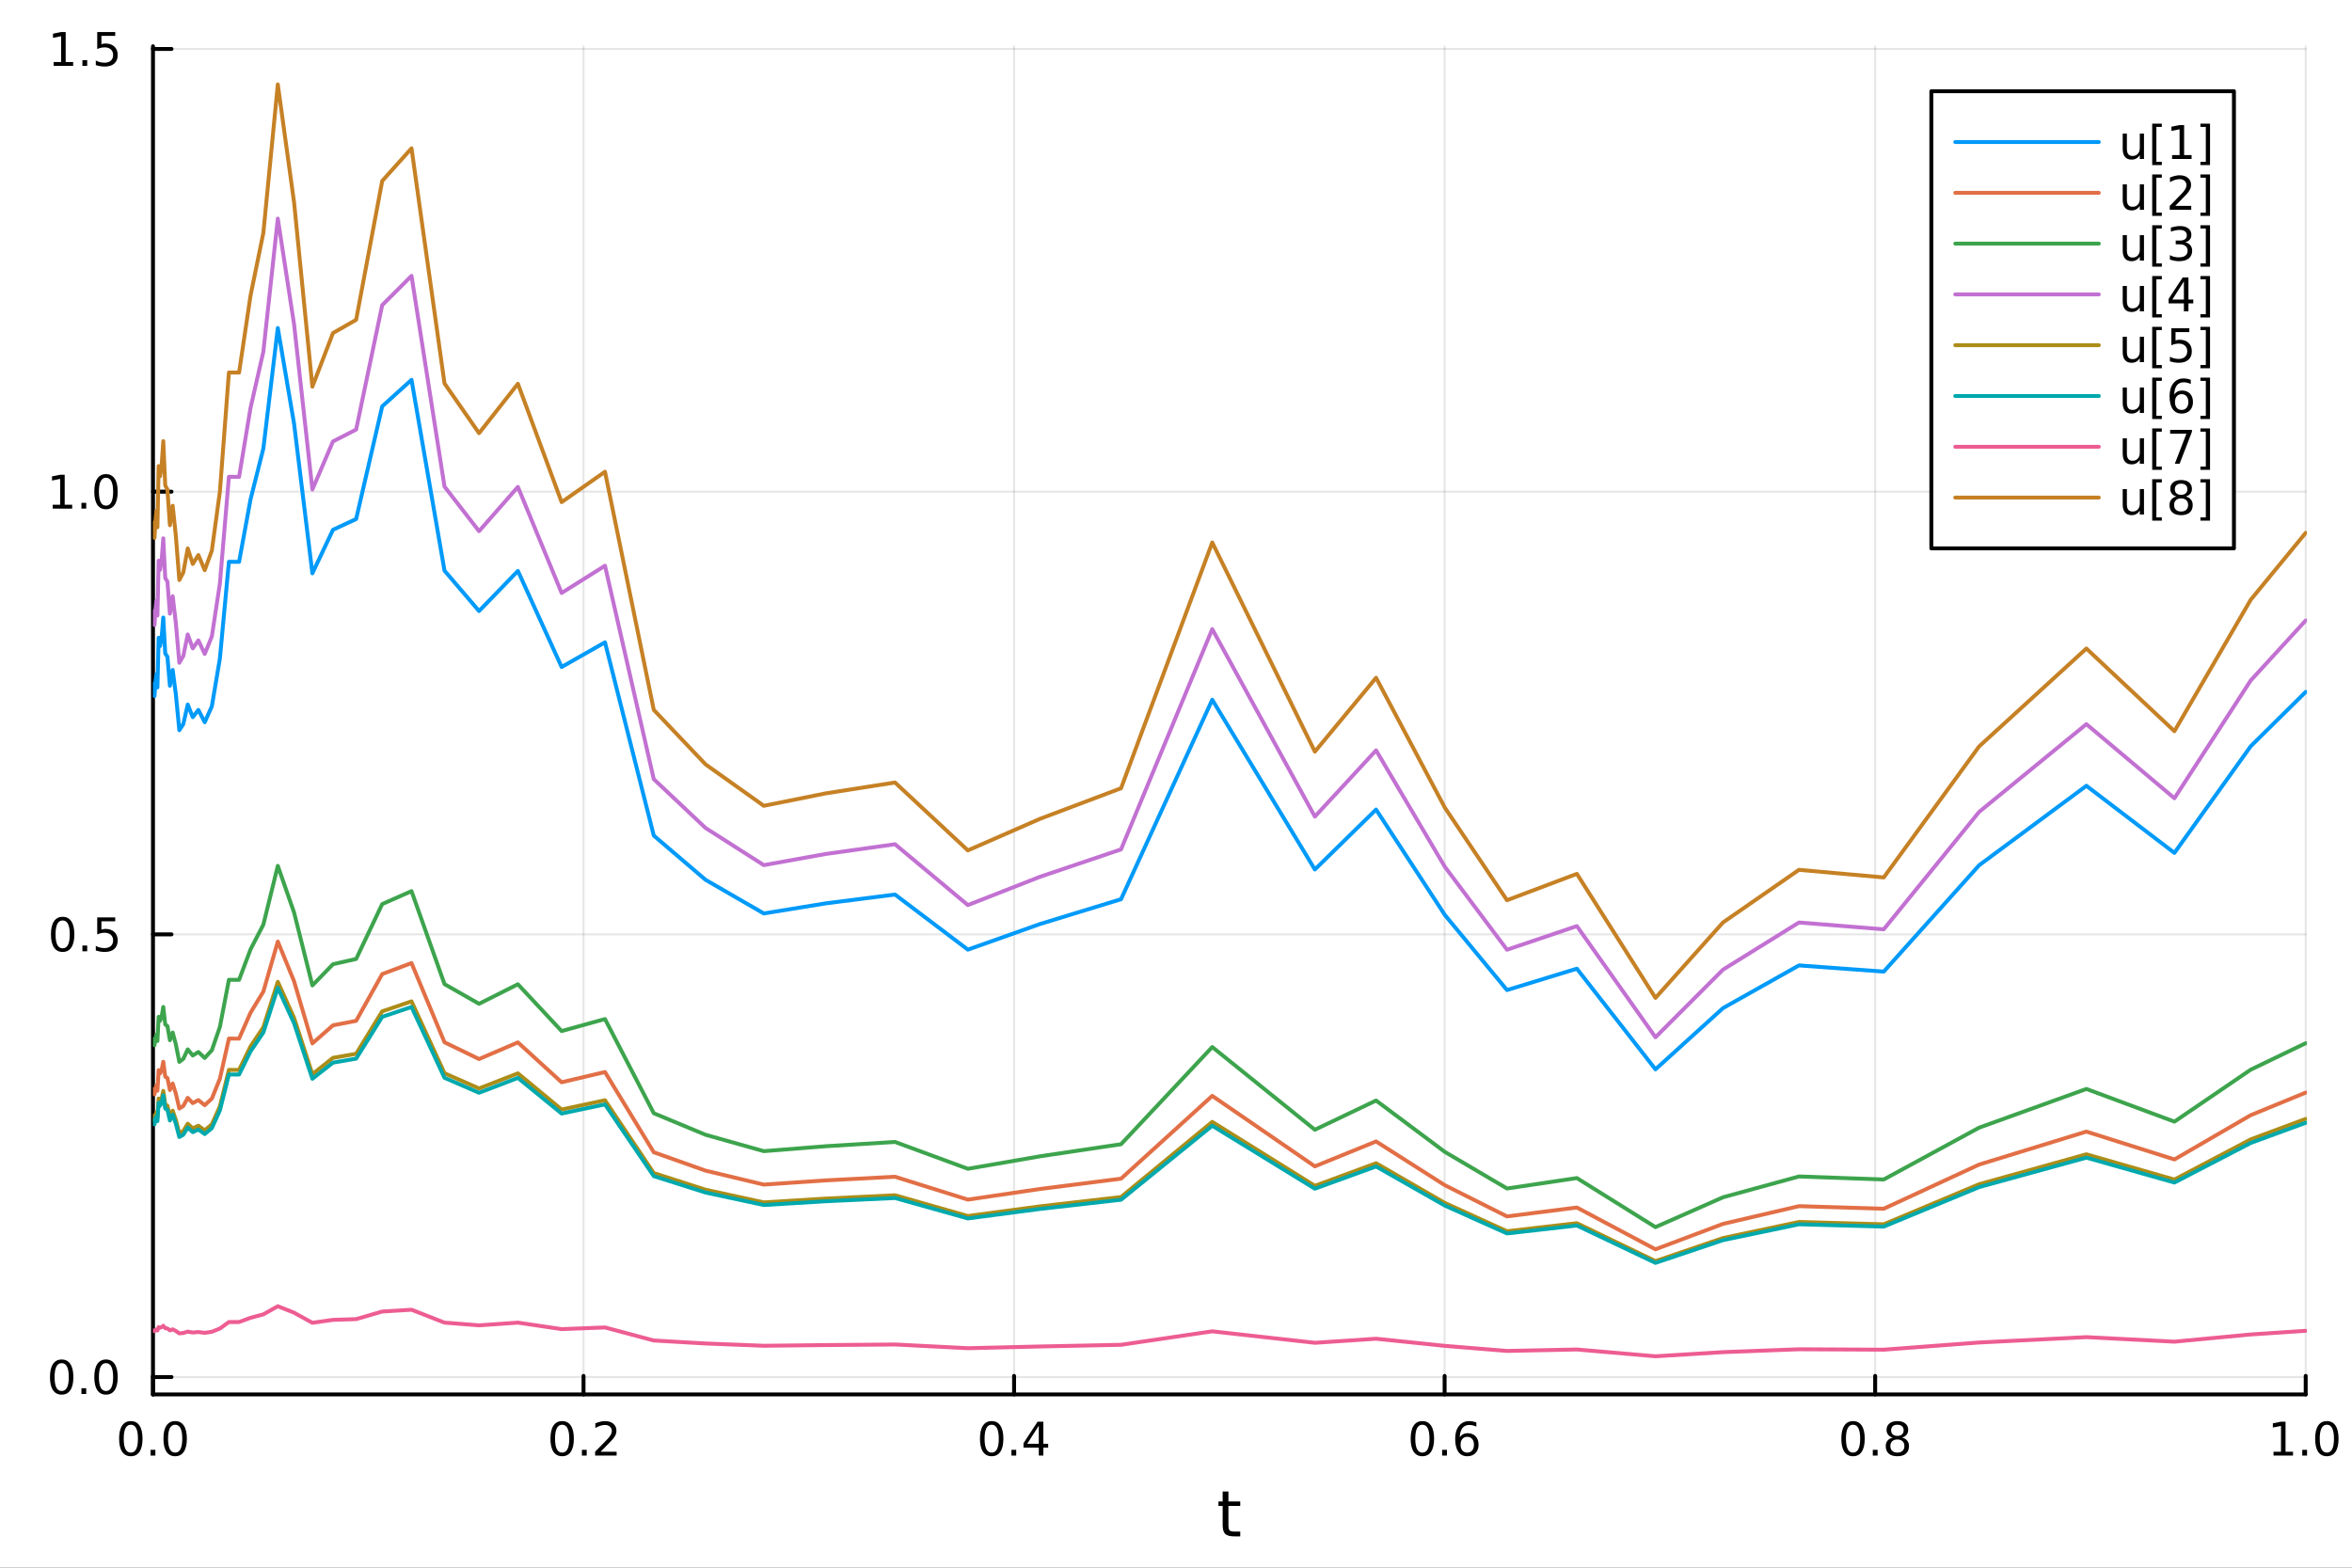 <?xml version="1.0" encoding="utf-8"?>
<svg xmlns="http://www.w3.org/2000/svg" xmlns:xlink="http://www.w3.org/1999/xlink" width="600" height="400" viewBox="0 0 2400 1600">
<rect x="0" y="0" width="2400" height="1600" fill="#333333" stroke="none"/>
<defs>
  <clipPath id="clip270">
    <rect x="0" y="0" width="2400" height="1600"/>
  </clipPath>
</defs>
<path clip-path="url(#clip270)" d="M0 1600 L2400 1600 L2400 0 L0 0  Z" fill="#ffffff" fill-rule="evenodd" fill-opacity="1"/>
<defs>
  <clipPath id="clip271">
    <rect x="480" y="0" width="1681" height="1600"/>
  </clipPath>
</defs>
<path clip-path="url(#clip270)" d="M156.112 1423.18 L2352.76 1423.18 L2352.76 47.244 L156.112 47.244  Z" fill="#ffffff" fill-rule="evenodd" fill-opacity="1"/>
<defs>
  <clipPath id="clip272">
    <rect x="156" y="47" width="2198" height="1377"/>
  </clipPath>
</defs>
<polyline clip-path="url(#clip272)" style="stroke:#000000; stroke-linecap:round; stroke-linejoin:round; stroke-width:2; stroke-opacity:0.1; fill:none" points="156.112,1423.18 156.112,47.244 "/>
<polyline clip-path="url(#clip272)" style="stroke:#000000; stroke-linecap:round; stroke-linejoin:round; stroke-width:2; stroke-opacity:0.1; fill:none" points="595.441,1423.18 595.441,47.244 "/>
<polyline clip-path="url(#clip272)" style="stroke:#000000; stroke-linecap:round; stroke-linejoin:round; stroke-width:2; stroke-opacity:0.1; fill:none" points="1034.77,1423.18 1034.77,47.244 "/>
<polyline clip-path="url(#clip272)" style="stroke:#000000; stroke-linecap:round; stroke-linejoin:round; stroke-width:2; stroke-opacity:0.1; fill:none" points="1474.1,1423.18 1474.1,47.244 "/>
<polyline clip-path="url(#clip272)" style="stroke:#000000; stroke-linecap:round; stroke-linejoin:round; stroke-width:2; stroke-opacity:0.1; fill:none" points="1913.43,1423.18 1913.43,47.244 "/>
<polyline clip-path="url(#clip272)" style="stroke:#000000; stroke-linecap:round; stroke-linejoin:round; stroke-width:2; stroke-opacity:0.1; fill:none" points="2352.76,1423.18 2352.76,47.244 "/>
<polyline clip-path="url(#clip272)" style="stroke:#000000; stroke-linecap:round; stroke-linejoin:round; stroke-width:2; stroke-opacity:0.1; fill:none" points="156.112,1405.44 2352.76,1405.44 "/>
<polyline clip-path="url(#clip272)" style="stroke:#000000; stroke-linecap:round; stroke-linejoin:round; stroke-width:2; stroke-opacity:0.1; fill:none" points="156.112,953.617 2352.76,953.617 "/>
<polyline clip-path="url(#clip272)" style="stroke:#000000; stroke-linecap:round; stroke-linejoin:round; stroke-width:2; stroke-opacity:0.1; fill:none" points="156.112,501.795 2352.76,501.795 "/>
<polyline clip-path="url(#clip272)" style="stroke:#000000; stroke-linecap:round; stroke-linejoin:round; stroke-width:2; stroke-opacity:0.1; fill:none" points="156.112,49.973 2352.76,49.973 "/>
<polyline clip-path="url(#clip270)" style="stroke:#000000; stroke-linecap:round; stroke-linejoin:round; stroke-width:4; stroke-opacity:1; fill:none" points="156.112,1423.18 2352.76,1423.18 "/>
<polyline clip-path="url(#clip270)" style="stroke:#000000; stroke-linecap:round; stroke-linejoin:round; stroke-width:4; stroke-opacity:1; fill:none" points="156.112,1423.18 156.112,1404.28 "/>
<polyline clip-path="url(#clip270)" style="stroke:#000000; stroke-linecap:round; stroke-linejoin:round; stroke-width:4; stroke-opacity:1; fill:none" points="595.441,1423.18 595.441,1404.28 "/>
<polyline clip-path="url(#clip270)" style="stroke:#000000; stroke-linecap:round; stroke-linejoin:round; stroke-width:4; stroke-opacity:1; fill:none" points="1034.77,1423.18 1034.77,1404.28 "/>
<polyline clip-path="url(#clip270)" style="stroke:#000000; stroke-linecap:round; stroke-linejoin:round; stroke-width:4; stroke-opacity:1; fill:none" points="1474.1,1423.18 1474.1,1404.28 "/>
<polyline clip-path="url(#clip270)" style="stroke:#000000; stroke-linecap:round; stroke-linejoin:round; stroke-width:4; stroke-opacity:1; fill:none" points="1913.43,1423.18 1913.43,1404.28 "/>
<polyline clip-path="url(#clip270)" style="stroke:#000000; stroke-linecap:round; stroke-linejoin:round; stroke-width:4; stroke-opacity:1; fill:none" points="2352.76,1423.18 2352.76,1404.28 "/>
<path clip-path="url(#clip270)" d="M133.497 1454.1 Q129.885 1454.1 128.057 1457.66 Q126.251 1461.2 126.251 1468.33 Q126.251 1475.44 128.057 1479.01 Q129.885 1482.55 133.497 1482.55 Q137.131 1482.55 138.936 1479.01 Q140.765 1475.44 140.765 1468.33 Q140.765 1461.2 138.936 1457.66 Q137.131 1454.1 133.497 1454.1 M133.497 1450.39 Q139.307 1450.39 142.362 1455 Q145.441 1459.58 145.441 1468.33 Q145.441 1477.06 142.362 1481.67 Q139.307 1486.25 133.497 1486.25 Q127.686 1486.25 124.608 1481.67 Q121.552 1477.06 121.552 1468.33 Q121.552 1459.58 124.608 1455 Q127.686 1450.39 133.497 1450.39 Z" fill="#000000" fill-rule="nonzero" fill-opacity="1" /><path clip-path="url(#clip270)" d="M153.658 1479.7 L158.543 1479.7 L158.543 1485.58 L153.658 1485.58 L153.658 1479.7 Z" fill="#000000" fill-rule="nonzero" fill-opacity="1" /><path clip-path="url(#clip270)" d="M178.728 1454.1 Q175.117 1454.1 173.288 1457.66 Q171.482 1461.2 171.482 1468.33 Q171.482 1475.44 173.288 1479.01 Q175.117 1482.55 178.728 1482.55 Q182.362 1482.55 184.168 1479.01 Q185.996 1475.44 185.996 1468.33 Q185.996 1461.2 184.168 1457.66 Q182.362 1454.1 178.728 1454.1 M178.728 1450.39 Q184.538 1450.39 187.593 1455 Q190.672 1459.58 190.672 1468.33 Q190.672 1477.06 187.593 1481.67 Q184.538 1486.25 178.728 1486.25 Q172.918 1486.25 169.839 1481.67 Q166.783 1477.06 166.783 1468.33 Q166.783 1459.58 169.839 1455 Q172.918 1450.39 178.728 1450.39 Z" fill="#000000" fill-rule="nonzero" fill-opacity="1" /><path clip-path="url(#clip270)" d="M573.624 1454.1 Q570.013 1454.1 568.184 1457.66 Q566.379 1461.2 566.379 1468.33 Q566.379 1475.44 568.184 1479.01 Q570.013 1482.55 573.624 1482.55 Q577.258 1482.55 579.064 1479.01 Q580.892 1475.44 580.892 1468.33 Q580.892 1461.2 579.064 1457.66 Q577.258 1454.1 573.624 1454.1 M573.624 1450.39 Q579.434 1450.39 582.49 1455 Q585.568 1459.58 585.568 1468.33 Q585.568 1477.06 582.49 1481.67 Q579.434 1486.25 573.624 1486.25 Q567.814 1486.25 564.735 1481.67 Q561.679 1477.06 561.679 1468.33 Q561.679 1459.58 564.735 1455 Q567.814 1450.39 573.624 1450.39 Z" fill="#000000" fill-rule="nonzero" fill-opacity="1" /><path clip-path="url(#clip270)" d="M593.786 1479.7 L598.67 1479.7 L598.67 1485.58 L593.786 1485.58 L593.786 1479.7 Z" fill="#000000" fill-rule="nonzero" fill-opacity="1" /><path clip-path="url(#clip270)" d="M612.883 1481.64 L629.202 1481.64 L629.202 1485.58 L607.258 1485.58 L607.258 1481.64 Q609.92 1478.89 614.503 1474.26 Q619.11 1469.61 620.29 1468.27 Q622.536 1465.74 623.415 1464.01 Q624.318 1462.25 624.318 1460.56 Q624.318 1457.8 622.374 1456.07 Q620.452 1454.33 617.35 1454.33 Q615.151 1454.33 612.698 1455.09 Q610.267 1455.86 607.489 1457.41 L607.489 1452.69 Q610.313 1451.55 612.767 1450.97 Q615.221 1450.39 617.258 1450.39 Q622.628 1450.39 625.823 1453.08 Q629.017 1455.77 629.017 1460.26 Q629.017 1462.39 628.207 1464.31 Q627.42 1466.2 625.313 1468.8 Q624.735 1469.47 621.633 1472.69 Q618.531 1475.88 612.883 1481.64 Z" fill="#000000" fill-rule="nonzero" fill-opacity="1" /><path clip-path="url(#clip270)" d="M1011.91 1454.1 Q1008.3 1454.1 1006.47 1457.66 Q1004.67 1461.2 1004.67 1468.33 Q1004.67 1475.44 1006.47 1479.01 Q1008.3 1482.55 1011.91 1482.55 Q1015.55 1482.55 1017.35 1479.01 Q1019.18 1475.44 1019.18 1468.33 Q1019.18 1461.2 1017.35 1457.66 Q1015.55 1454.1 1011.91 1454.1 M1011.91 1450.39 Q1017.72 1450.39 1020.78 1455 Q1023.86 1459.58 1023.86 1468.33 Q1023.86 1477.06 1020.78 1481.67 Q1017.72 1486.25 1011.91 1486.25 Q1006.1 1486.25 1003.02 1481.67 Q999.967 1477.06 999.967 1468.33 Q999.967 1459.58 1003.02 1455 Q1006.1 1450.39 1011.91 1450.39 Z" fill="#000000" fill-rule="nonzero" fill-opacity="1" /><path clip-path="url(#clip270)" d="M1032.07 1479.7 L1036.96 1479.7 L1036.96 1485.58 L1032.07 1485.58 L1032.07 1479.7 Z" fill="#000000" fill-rule="nonzero" fill-opacity="1" /><path clip-path="url(#clip270)" d="M1059.99 1455.09 L1048.18 1473.54 L1059.99 1473.54 L1059.99 1455.09 M1058.76 1451.02 L1064.64 1451.02 L1064.64 1473.54 L1069.57 1473.54 L1069.57 1477.43 L1064.64 1477.43 L1064.64 1485.58 L1059.99 1485.58 L1059.99 1477.43 L1044.39 1477.43 L1044.39 1472.92 L1058.76 1451.02 Z" fill="#000000" fill-rule="nonzero" fill-opacity="1" /><path clip-path="url(#clip270)" d="M1451.4 1454.1 Q1447.79 1454.1 1445.96 1457.66 Q1444.16 1461.2 1444.16 1468.33 Q1444.16 1475.44 1445.96 1479.01 Q1447.79 1482.55 1451.4 1482.55 Q1455.04 1482.55 1456.84 1479.01 Q1458.67 1475.44 1458.67 1468.33 Q1458.67 1461.2 1456.84 1457.66 Q1455.04 1454.1 1451.4 1454.1 M1451.4 1450.39 Q1457.21 1450.39 1460.27 1455 Q1463.35 1459.58 1463.35 1468.33 Q1463.35 1477.06 1460.27 1481.67 Q1457.21 1486.25 1451.4 1486.25 Q1445.59 1486.25 1442.51 1481.67 Q1439.46 1477.06 1439.46 1468.33 Q1439.46 1459.58 1442.51 1455 Q1445.59 1450.39 1451.4 1450.39 Z" fill="#000000" fill-rule="nonzero" fill-opacity="1" /><path clip-path="url(#clip270)" d="M1471.56 1479.7 L1476.45 1479.7 L1476.45 1485.58 L1471.56 1485.58 L1471.56 1479.7 Z" fill="#000000" fill-rule="nonzero" fill-opacity="1" /><path clip-path="url(#clip270)" d="M1497.21 1466.44 Q1494.06 1466.44 1492.21 1468.59 Q1490.38 1470.74 1490.38 1474.49 Q1490.38 1478.22 1492.21 1480.39 Q1494.06 1482.55 1497.21 1482.55 Q1500.36 1482.55 1502.19 1480.39 Q1504.04 1478.22 1504.04 1474.49 Q1504.04 1470.74 1502.19 1468.59 Q1500.36 1466.44 1497.21 1466.44 M1506.49 1451.78 L1506.49 1456.04 Q1504.73 1455.21 1502.93 1454.77 Q1501.15 1454.33 1499.39 1454.33 Q1494.76 1454.33 1492.3 1457.45 Q1489.87 1460.58 1489.53 1466.9 Q1490.89 1464.89 1492.95 1463.82 Q1495.01 1462.73 1497.49 1462.73 Q1502.7 1462.73 1505.71 1465.9 Q1508.74 1469.05 1508.74 1474.49 Q1508.74 1479.82 1505.59 1483.03 Q1502.44 1486.25 1497.21 1486.25 Q1491.22 1486.25 1488.05 1481.67 Q1484.87 1477.06 1484.87 1468.33 Q1484.87 1460.14 1488.76 1455.28 Q1492.65 1450.39 1499.2 1450.39 Q1500.96 1450.39 1502.74 1450.74 Q1504.55 1451.09 1506.49 1451.78 Z" fill="#000000" fill-rule="nonzero" fill-opacity="1" /><path clip-path="url(#clip270)" d="M1890.86 1454.1 Q1887.25 1454.1 1885.42 1457.66 Q1883.61 1461.2 1883.61 1468.33 Q1883.61 1475.44 1885.42 1479.01 Q1887.25 1482.55 1890.86 1482.55 Q1894.49 1482.55 1896.3 1479.01 Q1898.13 1475.44 1898.13 1468.33 Q1898.13 1461.2 1896.3 1457.66 Q1894.49 1454.1 1890.86 1454.1 M1890.86 1450.39 Q1896.67 1450.39 1899.72 1455 Q1902.8 1459.58 1902.8 1468.33 Q1902.8 1477.06 1899.72 1481.67 Q1896.67 1486.25 1890.86 1486.25 Q1885.05 1486.25 1881.97 1481.67 Q1878.91 1477.06 1878.91 1468.33 Q1878.91 1459.58 1881.97 1455 Q1885.05 1450.39 1890.86 1450.39 Z" fill="#000000" fill-rule="nonzero" fill-opacity="1" /><path clip-path="url(#clip270)" d="M1911.02 1479.7 L1915.9 1479.7 L1915.9 1485.58 L1911.02 1485.58 L1911.02 1479.7 Z" fill="#000000" fill-rule="nonzero" fill-opacity="1" /><path clip-path="url(#clip270)" d="M1936.09 1469.17 Q1932.76 1469.17 1930.83 1470.95 Q1928.94 1472.73 1928.94 1475.86 Q1928.94 1478.98 1930.83 1480.77 Q1932.76 1482.55 1936.09 1482.55 Q1939.42 1482.55 1941.34 1480.77 Q1943.26 1478.96 1943.26 1475.86 Q1943.26 1472.73 1941.34 1470.95 Q1939.45 1469.17 1936.09 1469.17 M1931.41 1467.18 Q1928.4 1466.44 1926.71 1464.38 Q1925.05 1462.32 1925.05 1459.35 Q1925.05 1455.21 1927.99 1452.8 Q1930.95 1450.39 1936.09 1450.39 Q1941.25 1450.39 1944.19 1452.8 Q1947.13 1455.21 1947.13 1459.35 Q1947.13 1462.32 1945.44 1464.38 Q1943.77 1466.44 1940.79 1467.18 Q1944.17 1467.96 1946.04 1470.26 Q1947.94 1472.55 1947.94 1475.86 Q1947.94 1480.88 1944.86 1483.57 Q1941.81 1486.25 1936.09 1486.25 Q1930.37 1486.25 1927.29 1483.57 Q1924.24 1480.88 1924.24 1475.86 Q1924.24 1472.55 1926.14 1470.26 Q1928.03 1467.96 1931.41 1467.18 M1929.7 1459.79 Q1929.7 1462.48 1931.37 1463.98 Q1933.06 1465.49 1936.09 1465.49 Q1939.1 1465.49 1940.79 1463.98 Q1942.5 1462.48 1942.5 1459.79 Q1942.5 1457.11 1940.79 1455.6 Q1939.1 1454.1 1936.09 1454.1 Q1933.06 1454.1 1931.37 1455.6 Q1929.7 1457.11 1929.7 1459.79 Z" fill="#000000" fill-rule="nonzero" fill-opacity="1" /><path clip-path="url(#clip270)" d="M2319.91 1481.64 L2327.55 1481.64 L2327.55 1455.28 L2319.24 1456.95 L2319.24 1452.69 L2327.5 1451.02 L2332.18 1451.02 L2332.18 1481.64 L2339.82 1481.64 L2339.82 1485.58 L2319.91 1485.58 L2319.91 1481.64 Z" fill="#000000" fill-rule="nonzero" fill-opacity="1" /><path clip-path="url(#clip270)" d="M2349.26 1479.7 L2354.14 1479.7 L2354.14 1485.58 L2349.26 1485.58 L2349.26 1479.7 Z" fill="#000000" fill-rule="nonzero" fill-opacity="1" /><path clip-path="url(#clip270)" d="M2374.33 1454.1 Q2370.72 1454.1 2368.89 1457.66 Q2367.08 1461.2 2367.08 1468.33 Q2367.08 1475.44 2368.89 1479.01 Q2370.72 1482.55 2374.33 1482.55 Q2377.96 1482.55 2379.77 1479.01 Q2381.6 1475.44 2381.6 1468.33 Q2381.6 1461.2 2379.77 1457.66 Q2377.96 1454.1 2374.33 1454.1 M2374.33 1450.39 Q2380.14 1450.39 2383.2 1455 Q2386.27 1459.58 2386.27 1468.33 Q2386.27 1477.06 2383.2 1481.67 Q2380.14 1486.25 2374.33 1486.25 Q2368.52 1486.25 2365.44 1481.67 Q2362.39 1477.06 2362.39 1468.33 Q2362.39 1459.58 2365.44 1455 Q2368.52 1450.39 2374.33 1450.39 Z" fill="#000000" fill-rule="nonzero" fill-opacity="1" /><path clip-path="url(#clip270)" d="M1253.5 1522.27 L1253.5 1532.4 L1265.56 1532.4 L1265.56 1536.95 L1253.5 1536.95 L1253.5 1556.3 Q1253.5 1560.66 1254.67 1561.9 Q1255.88 1563.14 1259.54 1563.14 L1265.56 1563.14 L1265.56 1568.04 L1259.54 1568.04 Q1252.76 1568.04 1250.18 1565.53 Q1247.61 1562.98 1247.61 1556.3 L1247.61 1536.95 L1243.31 1536.95 L1243.31 1532.4 L1247.61 1532.4 L1247.61 1522.27 L1253.5 1522.27 Z" fill="#000000" fill-rule="nonzero" fill-opacity="1" /><polyline clip-path="url(#clip270)" style="stroke:#000000; stroke-linecap:round; stroke-linejoin:round; stroke-width:4; stroke-opacity:1; fill:none" points="156.112,1423.18 156.112,47.244 "/>
<polyline clip-path="url(#clip270)" style="stroke:#000000; stroke-linecap:round; stroke-linejoin:round; stroke-width:4; stroke-opacity:1; fill:none" points="156.112,1405.44 175.01,1405.44 "/>
<polyline clip-path="url(#clip270)" style="stroke:#000000; stroke-linecap:round; stroke-linejoin:round; stroke-width:4; stroke-opacity:1; fill:none" points="156.112,953.617 175.01,953.617 "/>
<polyline clip-path="url(#clip270)" style="stroke:#000000; stroke-linecap:round; stroke-linejoin:round; stroke-width:4; stroke-opacity:1; fill:none" points="156.112,501.795 175.01,501.795 "/>
<polyline clip-path="url(#clip270)" style="stroke:#000000; stroke-linecap:round; stroke-linejoin:round; stroke-width:4; stroke-opacity:1; fill:none" points="156.112,49.973 175.01,49.973 "/>
<path clip-path="url(#clip270)" d="M62.937 1391.24 Q59.325 1391.24 57.497 1394.8 Q55.691 1398.34 55.691 1405.47 Q55.691 1412.58 57.497 1416.15 Q59.325 1419.69 62.937 1419.69 Q66.571 1419.69 68.376 1416.15 Q70.205 1412.58 70.205 1405.47 Q70.205 1398.34 68.376 1394.8 Q66.571 1391.24 62.937 1391.24 M62.937 1387.53 Q68.747 1387.53 71.802 1392.14 Q74.881 1396.72 74.881 1405.47 Q74.881 1414.2 71.802 1418.81 Q68.747 1423.39 62.937 1423.39 Q57.126 1423.39 54.048 1418.81 Q50.992 1414.2 50.992 1405.47 Q50.992 1396.72 54.048 1392.14 Q57.126 1387.53 62.937 1387.53 Z" fill="#000000" fill-rule="nonzero" fill-opacity="1" /><path clip-path="url(#clip270)" d="M83.098 1416.84 L87.983 1416.84 L87.983 1422.72 L83.098 1422.72 L83.098 1416.84 Z" fill="#000000" fill-rule="nonzero" fill-opacity="1" /><path clip-path="url(#clip270)" d="M108.168 1391.24 Q104.557 1391.24 102.728 1394.8 Q100.922 1398.34 100.922 1405.47 Q100.922 1412.58 102.728 1416.15 Q104.557 1419.69 108.168 1419.69 Q111.802 1419.69 113.608 1416.15 Q115.436 1412.58 115.436 1405.47 Q115.436 1398.34 113.608 1394.8 Q111.802 1391.24 108.168 1391.24 M108.168 1387.53 Q113.978 1387.53 117.033 1392.14 Q120.112 1396.72 120.112 1405.47 Q120.112 1414.2 117.033 1418.81 Q113.978 1423.39 108.168 1423.39 Q102.358 1423.39 99.279 1418.81 Q96.223 1414.2 96.223 1405.47 Q96.223 1396.72 99.279 1392.14 Q102.358 1387.53 108.168 1387.53 Z" fill="#000000" fill-rule="nonzero" fill-opacity="1" /><path clip-path="url(#clip270)" d="M63.932 939.416 Q60.321 939.416 58.492 942.981 Q56.687 946.522 56.687 953.652 Q56.687 960.759 58.492 964.323 Q60.321 967.865 63.932 967.865 Q67.566 967.865 69.372 964.323 Q71.2 960.759 71.2 953.652 Q71.2 946.522 69.372 942.981 Q67.566 939.416 63.932 939.416 M63.932 935.712 Q69.742 935.712 72.798 940.319 Q75.876 944.902 75.876 953.652 Q75.876 962.379 72.798 966.985 Q69.742 971.569 63.932 971.569 Q58.122 971.569 55.043 966.985 Q51.987 962.379 51.987 953.652 Q51.987 944.902 55.043 940.319 Q58.122 935.712 63.932 935.712 Z" fill="#000000" fill-rule="nonzero" fill-opacity="1" /><path clip-path="url(#clip270)" d="M84.094 965.018 L88.978 965.018 L88.978 970.897 L84.094 970.897 L84.094 965.018 Z" fill="#000000" fill-rule="nonzero" fill-opacity="1" /><path clip-path="url(#clip270)" d="M99.21 936.337 L117.566 936.337 L117.566 940.273 L103.492 940.273 L103.492 948.745 Q104.51 948.397 105.529 948.235 Q106.547 948.05 107.566 948.05 Q113.353 948.05 116.733 951.222 Q120.112 954.393 120.112 959.809 Q120.112 965.388 116.64 968.49 Q113.168 971.569 106.848 971.569 Q104.672 971.569 102.404 971.198 Q100.159 970.828 97.751 970.087 L97.751 965.388 Q99.835 966.522 102.057 967.078 Q104.279 967.633 106.756 967.633 Q110.76 967.633 113.098 965.527 Q115.436 963.421 115.436 959.809 Q115.436 956.198 113.098 954.092 Q110.76 951.985 106.756 951.985 Q104.881 951.985 103.006 952.402 Q101.154 952.819 99.21 953.698 L99.21 936.337 Z" fill="#000000" fill-rule="nonzero" fill-opacity="1" /><path clip-path="url(#clip270)" d="M53.747 515.14 L61.386 515.14 L61.386 488.774 L53.075 490.441 L53.075 486.182 L61.339 484.515 L66.015 484.515 L66.015 515.14 L73.654 515.14 L73.654 519.075 L53.747 519.075 L53.747 515.14 Z" fill="#000000" fill-rule="nonzero" fill-opacity="1" /><path clip-path="url(#clip270)" d="M83.098 513.196 L87.983 513.196 L87.983 519.075 L83.098 519.075 L83.098 513.196 Z" fill="#000000" fill-rule="nonzero" fill-opacity="1" /><path clip-path="url(#clip270)" d="M108.168 487.594 Q104.557 487.594 102.728 491.159 Q100.922 494.7 100.922 501.83 Q100.922 508.936 102.728 512.501 Q104.557 516.043 108.168 516.043 Q111.802 516.043 113.608 512.501 Q115.436 508.936 115.436 501.83 Q115.436 494.7 113.608 491.159 Q111.802 487.594 108.168 487.594 M108.168 483.89 Q113.978 483.89 117.033 488.497 Q120.112 493.08 120.112 501.83 Q120.112 510.557 117.033 515.163 Q113.978 519.746 108.168 519.746 Q102.358 519.746 99.279 515.163 Q96.223 510.557 96.223 501.83 Q96.223 493.08 99.279 488.497 Q102.358 483.89 108.168 483.89 Z" fill="#000000" fill-rule="nonzero" fill-opacity="1" /><path clip-path="url(#clip270)" d="M54.742 63.318 L62.381 63.318 L62.381 36.952 L54.071 38.619 L54.071 34.36 L62.335 32.693 L67.011 32.693 L67.011 63.318 L74.649 63.318 L74.649 67.253 L54.742 67.253 L54.742 63.318 Z" fill="#000000" fill-rule="nonzero" fill-opacity="1" /><path clip-path="url(#clip270)" d="M84.094 61.373 L88.978 61.373 L88.978 67.253 L84.094 67.253 L84.094 61.373 Z" fill="#000000" fill-rule="nonzero" fill-opacity="1" /><path clip-path="url(#clip270)" d="M99.21 32.693 L117.566 32.693 L117.566 36.628 L103.492 36.628 L103.492 45.1 Q104.51 44.753 105.529 44.591 Q106.547 44.406 107.566 44.406 Q113.353 44.406 116.733 47.577 Q120.112 50.748 120.112 56.165 Q120.112 61.744 116.64 64.846 Q113.168 67.924 106.848 67.924 Q104.672 67.924 102.404 67.554 Q100.159 67.184 97.751 66.443 L97.751 61.744 Q99.835 62.878 102.057 63.434 Q104.279 63.989 106.756 63.989 Q110.76 63.989 113.098 61.883 Q115.436 59.776 115.436 56.165 Q115.436 52.554 113.098 50.448 Q110.76 48.341 106.756 48.341 Q104.881 48.341 103.006 48.758 Q101.154 49.174 99.21 50.054 L99.21 32.693 Z" fill="#000000" fill-rule="nonzero" fill-opacity="1" /><polyline clip-path="url(#clip272)" style="stroke:#009af9; stroke-linecap:round; stroke-linejoin:round; stroke-width:4; stroke-opacity:1; fill:none" points="156.112,697.794 156.888,709.014 157.665,710.34 158.539,697.112 159.521,688.328 160.627,701.579 161.871,650.915 163.27,659.373 164.845,651.682 166.616,630.243 168.608,666.94 170.85,670.344 173.372,699.872 176.208,683.755 179.4,708.311 182.991,745.261 187.03,739.017 191.574,719.079 196.686,731.955 202.438,724.581 208.908,737.111 216.187,720.839 224.376,672.008 233.588,573.347 243.952,573.461 255.612,509.834 268.729,457.736 283.486,334.787 300.087,432.538 318.763,585.125 339.774,540.699 363.411,529.722 390.003,414.722 419.919,387.675 453.575,582.431 488.822,623.631 528.475,582.708 573.085,680.75 617.333,655.593 667.112,852.826 719.948,897.957 779.389,932.28 842.403,922.007 913.293,912.991 987.615,969.216 1061.16,943.091 1143.91,917.759 1236.99,714.177 1341.71,887.417 1404.15,826.221 1474.39,933.885 1537.76,1010.47 1609.05,988.646 1689.25,1091.38 1758.17,1028.89 1835.69,985.306 1922.19,991.621 2019.49,883.12 2128.95,801.998 2218.8,870.478 2296.61,761.673 2352.76,706.181 "/>
<polyline clip-path="url(#clip272)" style="stroke:#e26f46; stroke-linecap:round; stroke-linejoin:round; stroke-width:4; stroke-opacity:1; fill:none" points="156.112,1111.66 156.888,1116.32 157.665,1116.87 158.539,1111.38 159.521,1107.73 160.627,1113.23 161.871,1092.2 163.27,1095.71 164.845,1092.52 166.616,1083.62 168.608,1098.85 170.85,1100.27 173.372,1112.52 176.208,1105.83 179.4,1116.03 182.991,1131.37 187.03,1128.77 191.574,1120.5 196.686,1125.84 202.438,1122.78 208.908,1127.98 216.187,1121.23 224.376,1100.96 233.588,1060 243.952,1060.04 255.612,1033.63 268.729,1012 283.486,960.959 300.087,1001.54 318.763,1064.89 339.774,1046.44 363.411,1041.89 390.003,994.144 419.919,982.915 453.575,1063.77 488.822,1080.87 528.475,1063.88 573.085,1104.59 617.333,1094.14 667.112,1176.02 719.948,1194.76 779.389,1209.01 842.403,1204.74 913.293,1201 987.615,1224.34 1061.16,1213.5 1143.91,1202.98 1236.99,1118.46 1341.71,1190.38 1404.15,1164.98 1474.39,1209.67 1537.76,1241.47 1609.05,1232.41 1689.25,1275.06 1758.17,1249.11 1835.69,1231.02 1922.19,1233.64 2019.49,1188.6 2128.95,1154.92 2218.8,1183.35 2296.61,1138.18 2352.76,1115.14 "/>
<polyline clip-path="url(#clip272)" style="stroke:#3da44d; stroke-linecap:round; stroke-linejoin:round; stroke-width:4; stroke-opacity:1; fill:none" points="156.112,1060.63 156.888,1066.09 157.665,1066.74 158.539,1060.29 159.521,1056.01 160.627,1062.47 161.871,1037.78 163.27,1041.91 164.845,1038.16 166.616,1027.71 168.608,1045.59 170.85,1047.25 173.372,1061.64 176.208,1053.79 179.4,1065.75 182.991,1083.76 187.03,1080.71 191.574,1071 196.686,1077.27 202.438,1073.68 208.908,1079.78 216.187,1071.86 224.376,1048.06 233.588,999.988 243.952,1000.04 255.612,969.04 268.729,943.655 283.486,883.745 300.087,931.376 318.763,1005.73 339.774,984.08 363.411,978.731 390.003,922.695 419.919,909.516 453.575,1004.41 488.822,1024.49 528.475,1004.55 573.085,1052.32 617.333,1040.06 667.112,1136.17 719.948,1158.16 779.389,1174.88 842.403,1169.88 913.293,1165.49 987.615,1192.88 1061.16,1180.15 1143.91,1167.81 1236.99,1068.61 1341.71,1153.02 1404.15,1123.21 1474.39,1175.67 1537.76,1212.99 1609.05,1202.35 1689.25,1252.41 1758.17,1221.96 1835.69,1200.72 1922.19,1203.8 2019.49,1150.93 2128.95,1111.4 2218.8,1144.77 2296.61,1091.75 2352.76,1064.71 "/>
<polyline clip-path="url(#clip272)" style="stroke:#c271d2; stroke-linecap:round; stroke-linejoin:round; stroke-width:4; stroke-opacity:1; fill:none" points="156.112,624.015 156.888,636.405 157.665,637.869 158.539,623.262 159.521,613.562 160.627,628.194 161.871,572.249 163.27,581.588 164.845,573.095 166.616,549.421 168.608,589.944 170.85,593.703 173.372,626.309 176.208,608.512 179.4,635.628 182.991,676.431 187.03,669.536 191.574,647.519 196.686,661.738 202.438,653.595 208.908,667.431 216.187,649.463 224.376,595.54 233.588,486.593 243.952,486.719 255.612,416.458 268.729,358.929 283.486,223.161 300.087,331.103 318.763,499.599 339.774,450.541 363.411,438.42 390.003,311.43 419.919,281.563 453.575,496.624 488.822,542.12 528.475,496.93 573.085,605.194 617.333,577.414 667.112,795.21 719.948,845.047 779.389,882.948 842.403,871.605 913.293,861.648 987.615,923.735 1061.16,894.887 1143.91,866.913 1236.99,642.106 1341.71,833.408 1404.15,765.832 1474.39,884.721 1537.76,969.294 1609.05,945.191 1689.25,1058.63 1758.17,989.628 1835.69,941.503 1922.19,948.476 2019.49,828.663 2128.95,739.083 2218.8,814.703 2296.61,694.554 2352.76,633.276 "/>
<polyline clip-path="url(#clip272)" style="stroke:#ac8d18; stroke-linecap:round; stroke-linejoin:round; stroke-width:4; stroke-opacity:1; fill:none" points="156.112,1138.83 156.888,1143.05 157.665,1143.55 158.539,1138.57 159.521,1135.26 160.627,1140.25 161.871,1121.16 163.27,1124.35 164.845,1121.45 166.616,1113.38 168.608,1127.2 170.85,1128.48 173.372,1139.61 176.208,1133.54 179.4,1142.79 182.991,1156.71 187.03,1154.36 191.574,1146.85 196.686,1151.7 202.438,1148.92 208.908,1153.64 216.187,1147.51 224.376,1129.11 233.588,1091.94 243.952,1091.98 255.612,1068.01 268.729,1048.38 283.486,1002.06 300.087,1038.89 318.763,1096.38 339.774,1079.64 363.411,1075.5 390.003,1032.18 419.919,1021.99 453.575,1095.36 488.822,1110.88 528.475,1095.47 573.085,1132.4 617.333,1122.93 667.112,1197.24 719.948,1214.24 779.389,1227.17 842.403,1223.3 913.293,1219.9 987.615,1241.09 1061.16,1231.24 1143.91,1221.7 1236.99,1145 1341.71,1210.27 1404.15,1187.21 1474.39,1227.78 1537.76,1256.63 1609.05,1248.41 1689.25,1287.11 1758.17,1263.57 1835.69,1247.15 1922.19,1249.53 2019.49,1208.65 2128.95,1178.09 2218.8,1203.89 2296.61,1162.89 2352.76,1141.99 "/>
<polyline clip-path="url(#clip272)" style="stroke:#00a9ad; stroke-linecap:round; stroke-linejoin:round; stroke-width:4; stroke-opacity:1; fill:none" points="156.112,1142.83 156.888,1146.99 157.665,1147.48 158.539,1142.57 159.521,1139.31 160.627,1144.23 161.871,1125.43 163.27,1128.57 164.845,1125.71 166.616,1117.76 168.608,1131.38 170.85,1132.64 173.372,1143.6 176.208,1137.62 179.4,1146.73 182.991,1160.44 187.03,1158.12 191.574,1150.72 196.686,1155.5 202.438,1152.77 208.908,1157.42 216.187,1151.38 224.376,1133.26 233.588,1096.64 243.952,1096.68 255.612,1073.07 268.729,1053.74 283.486,1008.11 300.087,1044.39 318.763,1101.01 339.774,1084.53 363.411,1080.45 390.003,1037.78 419.919,1027.74 453.575,1100.01 488.822,1115.3 528.475,1100.12 573.085,1136.5 617.333,1127.16 667.112,1200.36 719.948,1217.11 779.389,1229.85 842.403,1226.03 913.293,1222.69 987.615,1243.55 1061.16,1233.86 1143.91,1224.46 1236.99,1148.91 1341.71,1213.2 1404.15,1190.49 1474.39,1230.44 1537.76,1258.86 1609.05,1250.76 1689.25,1288.89 1758.17,1265.7 1835.69,1249.52 1922.19,1251.87 2019.49,1211.6 2128.95,1181.5 2218.8,1206.91 2296.61,1166.53 2352.76,1145.94 "/>
<polyline clip-path="url(#clip272)" style="stroke:#ed5d92; stroke-linecap:round; stroke-linejoin:round; stroke-width:4; stroke-opacity:1; fill:none" points="156.112,1357.67 156.888,1358.43 157.665,1358.52 158.539,1357.62 159.521,1357.03 160.627,1357.92 161.871,1354.5 163.27,1355.08 164.845,1354.56 166.616,1353.11 168.608,1355.59 170.85,1355.82 173.372,1357.81 176.208,1356.72 179.4,1358.38 182.991,1360.87 187.03,1360.45 191.574,1359.11 196.686,1359.98 202.438,1359.48 208.908,1360.32 216.187,1359.22 224.376,1355.93 233.588,1349.27 243.952,1349.28 255.612,1344.98 268.729,1341.46 283.486,1333.16 300.087,1339.76 318.763,1350.06 339.774,1347.06 363.411,1346.32 390.003,1338.56 419.919,1336.73 453.575,1349.88 488.822,1352.66 528.475,1349.9 573.085,1356.52 617.333,1354.82 667.112,1368.13 719.948,1371.18 779.389,1373.5 842.403,1372.8 913.293,1372.2 987.615,1375.99 1061.16,1374.23 1143.91,1372.52 1236.99,1358.78 1341.71,1370.47 1404.15,1366.34 1474.39,1373.61 1537.76,1378.78 1609.05,1377.3 1689.25,1384.24 1758.17,1380.02 1835.69,1377.08 1922.19,1377.5 2019.49,1370.18 2128.95,1364.7 2218.8,1369.33 2296.61,1361.98 2352.76,1358.24 "/>
<polyline clip-path="url(#clip272)" style="stroke:#c68125; stroke-linecap:round; stroke-linejoin:round; stroke-width:4; stroke-opacity:1; fill:none" points="156.112,533.481 156.888,547.307 157.665,548.941 158.539,532.641 159.521,521.817 160.627,538.145 161.871,475.718 163.27,486.139 164.845,476.663 166.616,450.245 168.608,495.464 170.85,499.658 173.372,536.042 176.208,516.182 179.4,546.441 182.991,591.971 187.03,584.277 191.574,559.708 196.686,575.575 202.438,566.488 208.908,581.927 216.187,561.878 224.376,501.708 233.588,380.139 243.952,380.279 255.612,301.878 268.729,237.683 283.486,86.186 300.087,206.634 318.763,394.652 339.774,339.91 363.411,326.384 390.003,184.682 419.919,151.354 453.575,391.332 488.822,442.098 528.475,391.673 573.085,512.481 617.333,481.482 667.112,724.511 719.948,780.122 779.389,822.414 842.403,809.756 913.293,798.646 987.615,867.927 1061.16,835.736 1143.91,804.522 1236.99,553.668 1341.71,767.134 1404.15,691.729 1474.39,824.392 1537.76,918.764 1609.05,891.868 1689.25,1018.45 1758.17,941.453 1835.69,887.753 1922.19,895.534 2019.49,761.839 2128.95,661.881 2218.8,746.262 2296.61,612.193 2352.76,543.816 "/>
<path clip-path="url(#clip270)" d="M1970.77 559.669 L2279.53 559.669 L2279.53 93.109 L1970.77 93.109  Z" fill="#ffffff" fill-rule="evenodd" fill-opacity="1"/>
<polyline clip-path="url(#clip270)" style="stroke:#000000; stroke-linecap:round; stroke-linejoin:round; stroke-width:4; stroke-opacity:1; fill:none" points="1970.77,559.669 2279.53,559.669 2279.53,93.109 1970.77,93.109 1970.77,559.669 "/>
<polyline clip-path="url(#clip270)" style="stroke:#009af9; stroke-linecap:round; stroke-linejoin:round; stroke-width:4; stroke-opacity:1; fill:none" points="1995.18,144.949 2141.62,144.949 "/>
<path clip-path="url(#clip270)" d="M2166.03 151.997 L2166.03 136.303 L2170.29 136.303 L2170.29 151.835 Q2170.29 155.516 2171.72 157.368 Q2173.16 159.196 2176.03 159.196 Q2179.48 159.196 2181.47 156.997 Q2183.48 154.798 2183.48 151.002 L2183.48 136.303 L2187.74 136.303 L2187.74 162.229 L2183.48 162.229 L2183.48 158.247 Q2181.93 160.608 2179.87 161.766 Q2177.84 162.9 2175.13 162.9 Q2170.66 162.9 2168.35 160.122 Q2166.03 157.344 2166.03 151.997 M2176.75 135.678 L2176.75 135.678 Z" fill="#000000" fill-rule="nonzero" fill-opacity="1" /><path clip-path="url(#clip270)" d="M2196.12 126.21 L2205.94 126.21 L2205.94 129.52 L2200.38 129.52 L2200.38 165.168 L2205.94 165.168 L2205.94 168.479 L2196.12 168.479 L2196.12 126.21 Z" fill="#000000" fill-rule="nonzero" fill-opacity="1" /><path clip-path="url(#clip270)" d="M2216.42 158.293 L2224.06 158.293 L2224.06 131.928 L2215.75 133.595 L2215.75 129.335 L2224.02 127.669 L2228.69 127.669 L2228.69 158.293 L2236.33 158.293 L2236.33 162.229 L2216.42 162.229 L2216.42 158.293 Z" fill="#000000" fill-rule="nonzero" fill-opacity="1" /><path clip-path="url(#clip270)" d="M2255.13 126.21 L2255.13 168.479 L2245.31 168.479 L2245.31 165.168 L2250.84 165.168 L2250.84 129.52 L2245.31 129.52 L2245.31 126.21 L2255.13 126.21 Z" fill="#000000" fill-rule="nonzero" fill-opacity="1" /><polyline clip-path="url(#clip270)" style="stroke:#e26f46; stroke-linecap:round; stroke-linejoin:round; stroke-width:4; stroke-opacity:1; fill:none" points="1995.18,196.789 2141.62,196.789 "/>
<path clip-path="url(#clip270)" d="M2166.03 203.837 L2166.03 188.143 L2170.29 188.143 L2170.29 203.675 Q2170.29 207.356 2171.72 209.208 Q2173.16 211.036 2176.03 211.036 Q2179.48 211.036 2181.47 208.837 Q2183.48 206.638 2183.48 202.842 L2183.48 188.143 L2187.74 188.143 L2187.74 214.069 L2183.48 214.069 L2183.48 210.087 Q2181.93 212.448 2179.87 213.606 Q2177.84 214.74 2175.13 214.74 Q2170.66 214.74 2168.35 211.962 Q2166.03 209.184 2166.03 203.837 M2176.75 187.518 L2176.75 187.518 Z" fill="#000000" fill-rule="nonzero" fill-opacity="1" /><path clip-path="url(#clip270)" d="M2196.12 178.05 L2205.94 178.05 L2205.94 181.36 L2200.38 181.36 L2200.38 217.008 L2205.94 217.008 L2205.94 220.319 L2196.12 220.319 L2196.12 178.05 Z" fill="#000000" fill-rule="nonzero" fill-opacity="1" /><path clip-path="url(#clip270)" d="M2219.64 210.133 L2235.96 210.133 L2235.96 214.069 L2214.02 214.069 L2214.02 210.133 Q2216.68 207.379 2221.26 202.749 Q2225.87 198.096 2227.05 196.754 Q2229.29 194.231 2230.17 192.495 Q2231.08 190.735 2231.08 189.046 Q2231.08 186.291 2229.13 184.555 Q2227.21 182.819 2224.11 182.819 Q2221.91 182.819 2219.46 183.583 Q2217.03 184.347 2214.25 185.897 L2214.25 181.175 Q2217.07 180.041 2219.53 179.462 Q2221.98 178.884 2224.02 178.884 Q2229.39 178.884 2232.58 181.569 Q2235.78 184.254 2235.78 188.745 Q2235.78 190.874 2234.97 192.796 Q2234.18 194.694 2232.07 197.286 Q2231.49 197.958 2228.39 201.175 Q2225.29 204.37 2219.64 210.133 Z" fill="#000000" fill-rule="nonzero" fill-opacity="1" /><path clip-path="url(#clip270)" d="M2255.13 178.05 L2255.13 220.319 L2245.31 220.319 L2245.31 217.008 L2250.84 217.008 L2250.84 181.36 L2245.31 181.36 L2245.31 178.05 L2255.13 178.05 Z" fill="#000000" fill-rule="nonzero" fill-opacity="1" /><polyline clip-path="url(#clip270)" style="stroke:#3da44d; stroke-linecap:round; stroke-linejoin:round; stroke-width:4; stroke-opacity:1; fill:none" points="1995.18,248.629 2141.62,248.629 "/>
<path clip-path="url(#clip270)" d="M2166.03 255.677 L2166.03 239.983 L2170.29 239.983 L2170.29 255.515 Q2170.29 259.196 2171.72 261.048 Q2173.16 262.876 2176.03 262.876 Q2179.48 262.876 2181.47 260.677 Q2183.48 258.478 2183.48 254.682 L2183.48 239.983 L2187.74 239.983 L2187.74 265.909 L2183.48 265.909 L2183.48 261.927 Q2181.93 264.288 2179.87 265.446 Q2177.84 266.58 2175.13 266.58 Q2170.66 266.58 2168.35 263.802 Q2166.03 261.024 2166.03 255.677 M2176.75 239.358 L2176.75 239.358 Z" fill="#000000" fill-rule="nonzero" fill-opacity="1" /><path clip-path="url(#clip270)" d="M2196.12 229.89 L2205.94 229.89 L2205.94 233.2 L2200.38 233.2 L2200.38 268.848 L2205.94 268.848 L2205.94 272.159 L2196.12 272.159 L2196.12 229.89 Z" fill="#000000" fill-rule="nonzero" fill-opacity="1" /><path clip-path="url(#clip270)" d="M2229.78 247.274 Q2233.14 247.992 2235.01 250.261 Q2236.91 252.529 2236.91 255.862 Q2236.91 260.978 2233.39 263.779 Q2229.87 266.58 2223.39 266.58 Q2221.22 266.58 2218.9 266.14 Q2216.61 265.723 2214.16 264.867 L2214.16 260.353 Q2216.1 261.487 2218.41 262.066 Q2220.73 262.645 2223.25 262.645 Q2227.65 262.645 2229.94 260.909 Q2232.26 259.173 2232.26 255.862 Q2232.26 252.807 2230.1 251.094 Q2227.97 249.358 2224.16 249.358 L2220.13 249.358 L2220.13 245.515 L2224.34 245.515 Q2227.79 245.515 2229.62 244.149 Q2231.45 242.761 2231.45 240.168 Q2231.45 237.506 2229.55 236.094 Q2227.67 234.659 2224.16 234.659 Q2222.23 234.659 2220.03 235.075 Q2217.84 235.492 2215.2 236.372 L2215.2 232.205 Q2217.86 231.464 2220.17 231.094 Q2222.51 230.724 2224.57 230.724 Q2229.9 230.724 2233 233.154 Q2236.1 235.562 2236.1 239.682 Q2236.1 242.552 2234.46 244.543 Q2232.81 246.511 2229.78 247.274 Z" fill="#000000" fill-rule="nonzero" fill-opacity="1" /><path clip-path="url(#clip270)" d="M2255.13 229.89 L2255.13 272.159 L2245.31 272.159 L2245.31 268.848 L2250.84 268.848 L2250.84 233.2 L2245.31 233.2 L2245.31 229.89 L2255.13 229.89 Z" fill="#000000" fill-rule="nonzero" fill-opacity="1" /><polyline clip-path="url(#clip270)" style="stroke:#c271d2; stroke-linecap:round; stroke-linejoin:round; stroke-width:4; stroke-opacity:1; fill:none" points="1995.18,300.469 2141.62,300.469 "/>
<path clip-path="url(#clip270)" d="M2166.03 307.517 L2166.03 291.823 L2170.29 291.823 L2170.29 307.355 Q2170.29 311.036 2171.72 312.888 Q2173.16 314.716 2176.03 314.716 Q2179.48 314.716 2181.47 312.517 Q2183.48 310.318 2183.48 306.522 L2183.48 291.823 L2187.74 291.823 L2187.74 317.749 L2183.48 317.749 L2183.48 313.767 Q2181.93 316.128 2179.87 317.286 Q2177.84 318.42 2175.13 318.42 Q2170.66 318.42 2168.35 315.642 Q2166.03 312.864 2166.03 307.517 M2176.75 291.198 L2176.75 291.198 Z" fill="#000000" fill-rule="nonzero" fill-opacity="1" /><path clip-path="url(#clip270)" d="M2196.12 281.73 L2205.94 281.73 L2205.94 285.04 L2200.38 285.04 L2200.38 320.688 L2205.94 320.688 L2205.94 323.999 L2196.12 323.999 L2196.12 281.73 Z" fill="#000000" fill-rule="nonzero" fill-opacity="1" /><path clip-path="url(#clip270)" d="M2228.46 287.263 L2216.66 305.712 L2228.46 305.712 L2228.46 287.263 M2227.23 283.189 L2233.11 283.189 L2233.11 305.712 L2238.04 305.712 L2238.04 309.601 L2233.11 309.601 L2233.11 317.749 L2228.46 317.749 L2228.46 309.601 L2212.86 309.601 L2212.86 305.087 L2227.23 283.189 Z" fill="#000000" fill-rule="nonzero" fill-opacity="1" /><path clip-path="url(#clip270)" d="M2255.13 281.73 L2255.13 323.999 L2245.31 323.999 L2245.31 320.688 L2250.84 320.688 L2250.84 285.04 L2245.31 285.04 L2245.31 281.73 L2255.13 281.73 Z" fill="#000000" fill-rule="nonzero" fill-opacity="1" /><polyline clip-path="url(#clip270)" style="stroke:#ac8d18; stroke-linecap:round; stroke-linejoin:round; stroke-width:4; stroke-opacity:1; fill:none" points="1995.18,352.309 2141.62,352.309 "/>
<path clip-path="url(#clip270)" d="M2166.03 359.357 L2166.03 343.663 L2170.29 343.663 L2170.29 359.195 Q2170.29 362.876 2171.72 364.728 Q2173.16 366.556 2176.03 366.556 Q2179.48 366.556 2181.47 364.357 Q2183.48 362.158 2183.48 358.362 L2183.48 343.663 L2187.74 343.663 L2187.74 369.589 L2183.48 369.589 L2183.48 365.607 Q2181.93 367.968 2179.87 369.126 Q2177.84 370.26 2175.13 370.26 Q2170.66 370.26 2168.35 367.482 Q2166.03 364.704 2166.03 359.357 M2176.75 343.038 L2176.75 343.038 Z" fill="#000000" fill-rule="nonzero" fill-opacity="1" /><path clip-path="url(#clip270)" d="M2196.12 333.57 L2205.94 333.57 L2205.94 336.88 L2200.38 336.88 L2200.38 372.528 L2205.94 372.528 L2205.94 375.839 L2196.12 375.839 L2196.12 333.57 Z" fill="#000000" fill-rule="nonzero" fill-opacity="1" /><path clip-path="url(#clip270)" d="M2215.66 335.029 L2234.02 335.029 L2234.02 338.964 L2219.94 338.964 L2219.94 347.436 Q2220.96 347.089 2221.98 346.927 Q2223 346.742 2224.02 346.742 Q2229.8 346.742 2233.18 349.913 Q2236.56 353.084 2236.56 358.501 Q2236.56 364.079 2233.09 367.181 Q2229.62 370.26 2223.3 370.26 Q2221.12 370.26 2218.85 369.89 Q2216.61 369.519 2214.2 368.778 L2214.2 364.079 Q2216.28 365.214 2218.51 365.769 Q2220.73 366.325 2223.21 366.325 Q2227.21 366.325 2229.55 364.218 Q2231.89 362.112 2231.89 358.501 Q2231.89 354.89 2229.55 352.783 Q2227.21 350.677 2223.21 350.677 Q2221.33 350.677 2219.46 351.093 Q2217.6 351.51 2215.66 352.39 L2215.66 335.029 Z" fill="#000000" fill-rule="nonzero" fill-opacity="1" /><path clip-path="url(#clip270)" d="M2255.13 333.57 L2255.13 375.839 L2245.31 375.839 L2245.31 372.528 L2250.84 372.528 L2250.84 336.88 L2245.31 336.88 L2245.31 333.57 L2255.13 333.57 Z" fill="#000000" fill-rule="nonzero" fill-opacity="1" /><polyline clip-path="url(#clip270)" style="stroke:#00a9ad; stroke-linecap:round; stroke-linejoin:round; stroke-width:4; stroke-opacity:1; fill:none" points="1995.18,404.149 2141.62,404.149 "/>
<path clip-path="url(#clip270)" d="M2166.03 411.197 L2166.03 395.503 L2170.29 395.503 L2170.29 411.035 Q2170.29 414.716 2171.72 416.568 Q2173.16 418.396 2176.03 418.396 Q2179.48 418.396 2181.47 416.197 Q2183.48 413.998 2183.48 410.202 L2183.48 395.503 L2187.74 395.503 L2187.74 421.429 L2183.48 421.429 L2183.48 417.447 Q2181.93 419.808 2179.87 420.966 Q2177.84 422.1 2175.13 422.1 Q2170.66 422.1 2168.35 419.322 Q2166.03 416.544 2166.03 411.197 M2176.75 394.878 L2176.75 394.878 Z" fill="#000000" fill-rule="nonzero" fill-opacity="1" /><path clip-path="url(#clip270)" d="M2196.12 385.41 L2205.94 385.41 L2205.94 388.72 L2200.38 388.72 L2200.38 424.368 L2205.94 424.368 L2205.94 427.679 L2196.12 427.679 L2196.12 385.41 Z" fill="#000000" fill-rule="nonzero" fill-opacity="1" /><path clip-path="url(#clip270)" d="M2226.19 402.285 Q2223.04 402.285 2221.19 404.438 Q2219.36 406.591 2219.36 410.341 Q2219.36 414.068 2221.19 416.243 Q2223.04 418.396 2226.19 418.396 Q2229.34 418.396 2231.17 416.243 Q2233.02 414.068 2233.02 410.341 Q2233.02 406.591 2231.17 404.438 Q2229.34 402.285 2226.19 402.285 M2235.47 387.633 L2235.47 391.892 Q2233.72 391.058 2231.91 390.619 Q2230.13 390.179 2228.37 390.179 Q2223.74 390.179 2221.28 393.304 Q2218.85 396.429 2218.51 402.748 Q2219.87 400.734 2221.93 399.669 Q2223.99 398.582 2226.47 398.582 Q2231.68 398.582 2234.69 401.753 Q2237.72 404.901 2237.72 410.341 Q2237.72 415.665 2234.57 418.882 Q2231.42 422.1 2226.19 422.1 Q2220.2 422.1 2217.03 417.517 Q2213.85 412.91 2213.85 404.183 Q2213.85 395.989 2217.74 391.128 Q2221.63 386.244 2228.18 386.244 Q2229.94 386.244 2231.72 386.591 Q2233.53 386.938 2235.47 387.633 Z" fill="#000000" fill-rule="nonzero" fill-opacity="1" /><path clip-path="url(#clip270)" d="M2255.13 385.41 L2255.13 427.679 L2245.31 427.679 L2245.31 424.368 L2250.84 424.368 L2250.84 388.72 L2245.31 388.72 L2245.31 385.41 L2255.13 385.41 Z" fill="#000000" fill-rule="nonzero" fill-opacity="1" /><polyline clip-path="url(#clip270)" style="stroke:#ed5d92; stroke-linecap:round; stroke-linejoin:round; stroke-width:4; stroke-opacity:1; fill:none" points="1995.18,455.989 2141.62,455.989 "/>
<path clip-path="url(#clip270)" d="M2166.03 463.037 L2166.03 447.343 L2170.29 447.343 L2170.29 462.875 Q2170.29 466.556 2171.72 468.408 Q2173.16 470.236 2176.03 470.236 Q2179.48 470.236 2181.47 468.037 Q2183.48 465.838 2183.48 462.042 L2183.48 447.343 L2187.74 447.343 L2187.74 473.269 L2183.48 473.269 L2183.48 469.287 Q2181.93 471.648 2179.87 472.806 Q2177.84 473.94 2175.13 473.94 Q2170.66 473.94 2168.35 471.162 Q2166.03 468.384 2166.03 463.037 M2176.75 446.718 L2176.75 446.718 Z" fill="#000000" fill-rule="nonzero" fill-opacity="1" /><path clip-path="url(#clip270)" d="M2196.12 437.25 L2205.94 437.25 L2205.94 440.56 L2200.38 440.56 L2200.38 476.208 L2205.94 476.208 L2205.94 479.519 L2196.12 479.519 L2196.12 437.25 Z" fill="#000000" fill-rule="nonzero" fill-opacity="1" /><path clip-path="url(#clip270)" d="M2214.43 438.709 L2236.66 438.709 L2236.66 440.699 L2224.11 473.269 L2219.22 473.269 L2231.03 442.644 L2214.43 442.644 L2214.43 438.709 Z" fill="#000000" fill-rule="nonzero" fill-opacity="1" /><path clip-path="url(#clip270)" d="M2255.13 437.25 L2255.13 479.519 L2245.31 479.519 L2245.31 476.208 L2250.84 476.208 L2250.84 440.56 L2245.31 440.56 L2245.31 437.25 L2255.13 437.25 Z" fill="#000000" fill-rule="nonzero" fill-opacity="1" /><polyline clip-path="url(#clip270)" style="stroke:#c68125; stroke-linecap:round; stroke-linejoin:round; stroke-width:4; stroke-opacity:1; fill:none" points="1995.18,507.829 2141.62,507.829 "/>
<path clip-path="url(#clip270)" d="M2166.03 514.877 L2166.03 499.183 L2170.29 499.183 L2170.29 514.715 Q2170.29 518.396 2171.72 520.248 Q2173.16 522.076 2176.03 522.076 Q2179.48 522.076 2181.47 519.877 Q2183.48 517.678 2183.48 513.882 L2183.48 499.183 L2187.74 499.183 L2187.74 525.109 L2183.48 525.109 L2183.48 521.127 Q2181.93 523.488 2179.87 524.646 Q2177.84 525.78 2175.13 525.78 Q2170.66 525.78 2168.35 523.002 Q2166.03 520.224 2166.03 514.877 M2176.75 498.558 L2176.75 498.558 Z" fill="#000000" fill-rule="nonzero" fill-opacity="1" /><path clip-path="url(#clip270)" d="M2196.12 489.09 L2205.94 489.09 L2205.94 492.4 L2200.38 492.4 L2200.38 528.048 L2205.94 528.048 L2205.94 531.359 L2196.12 531.359 L2196.12 489.09 Z" fill="#000000" fill-rule="nonzero" fill-opacity="1" /><path clip-path="url(#clip270)" d="M2225.61 508.697 Q2222.28 508.697 2220.36 510.479 Q2218.46 512.261 2218.46 515.386 Q2218.46 518.511 2220.36 520.294 Q2222.28 522.076 2225.61 522.076 Q2228.95 522.076 2230.87 520.294 Q2232.79 518.488 2232.79 515.386 Q2232.79 512.261 2230.87 510.479 Q2228.97 508.697 2225.61 508.697 M2220.94 506.706 Q2217.93 505.965 2216.24 503.905 Q2214.57 501.845 2214.57 498.882 Q2214.57 494.738 2217.51 492.331 Q2220.47 489.924 2225.61 489.924 Q2230.78 489.924 2233.72 492.331 Q2236.66 494.738 2236.66 498.882 Q2236.66 501.845 2234.97 503.905 Q2233.3 505.965 2230.31 506.706 Q2233.69 507.493 2235.57 509.785 Q2237.47 512.076 2237.47 515.386 Q2237.47 520.41 2234.39 523.095 Q2231.33 525.78 2225.61 525.78 Q2219.9 525.78 2216.82 523.095 Q2213.76 520.41 2213.76 515.386 Q2213.76 512.076 2215.66 509.785 Q2217.56 507.493 2220.94 506.706 M2219.22 499.322 Q2219.22 502.007 2220.89 503.512 Q2222.58 505.016 2225.61 505.016 Q2228.62 505.016 2230.31 503.512 Q2232.03 502.007 2232.03 499.322 Q2232.03 496.637 2230.31 495.132 Q2228.62 493.627 2225.61 493.627 Q2222.58 493.627 2220.89 495.132 Q2219.22 496.637 2219.22 499.322 Z" fill="#000000" fill-rule="nonzero" fill-opacity="1" /><path clip-path="url(#clip270)" d="M2255.13 489.09 L2255.13 531.359 L2245.31 531.359 L2245.31 528.048 L2250.84 528.048 L2250.84 492.4 L2245.31 492.4 L2245.31 489.09 L2255.13 489.09 Z" fill="#000000" fill-rule="nonzero" fill-opacity="1" /></svg>
